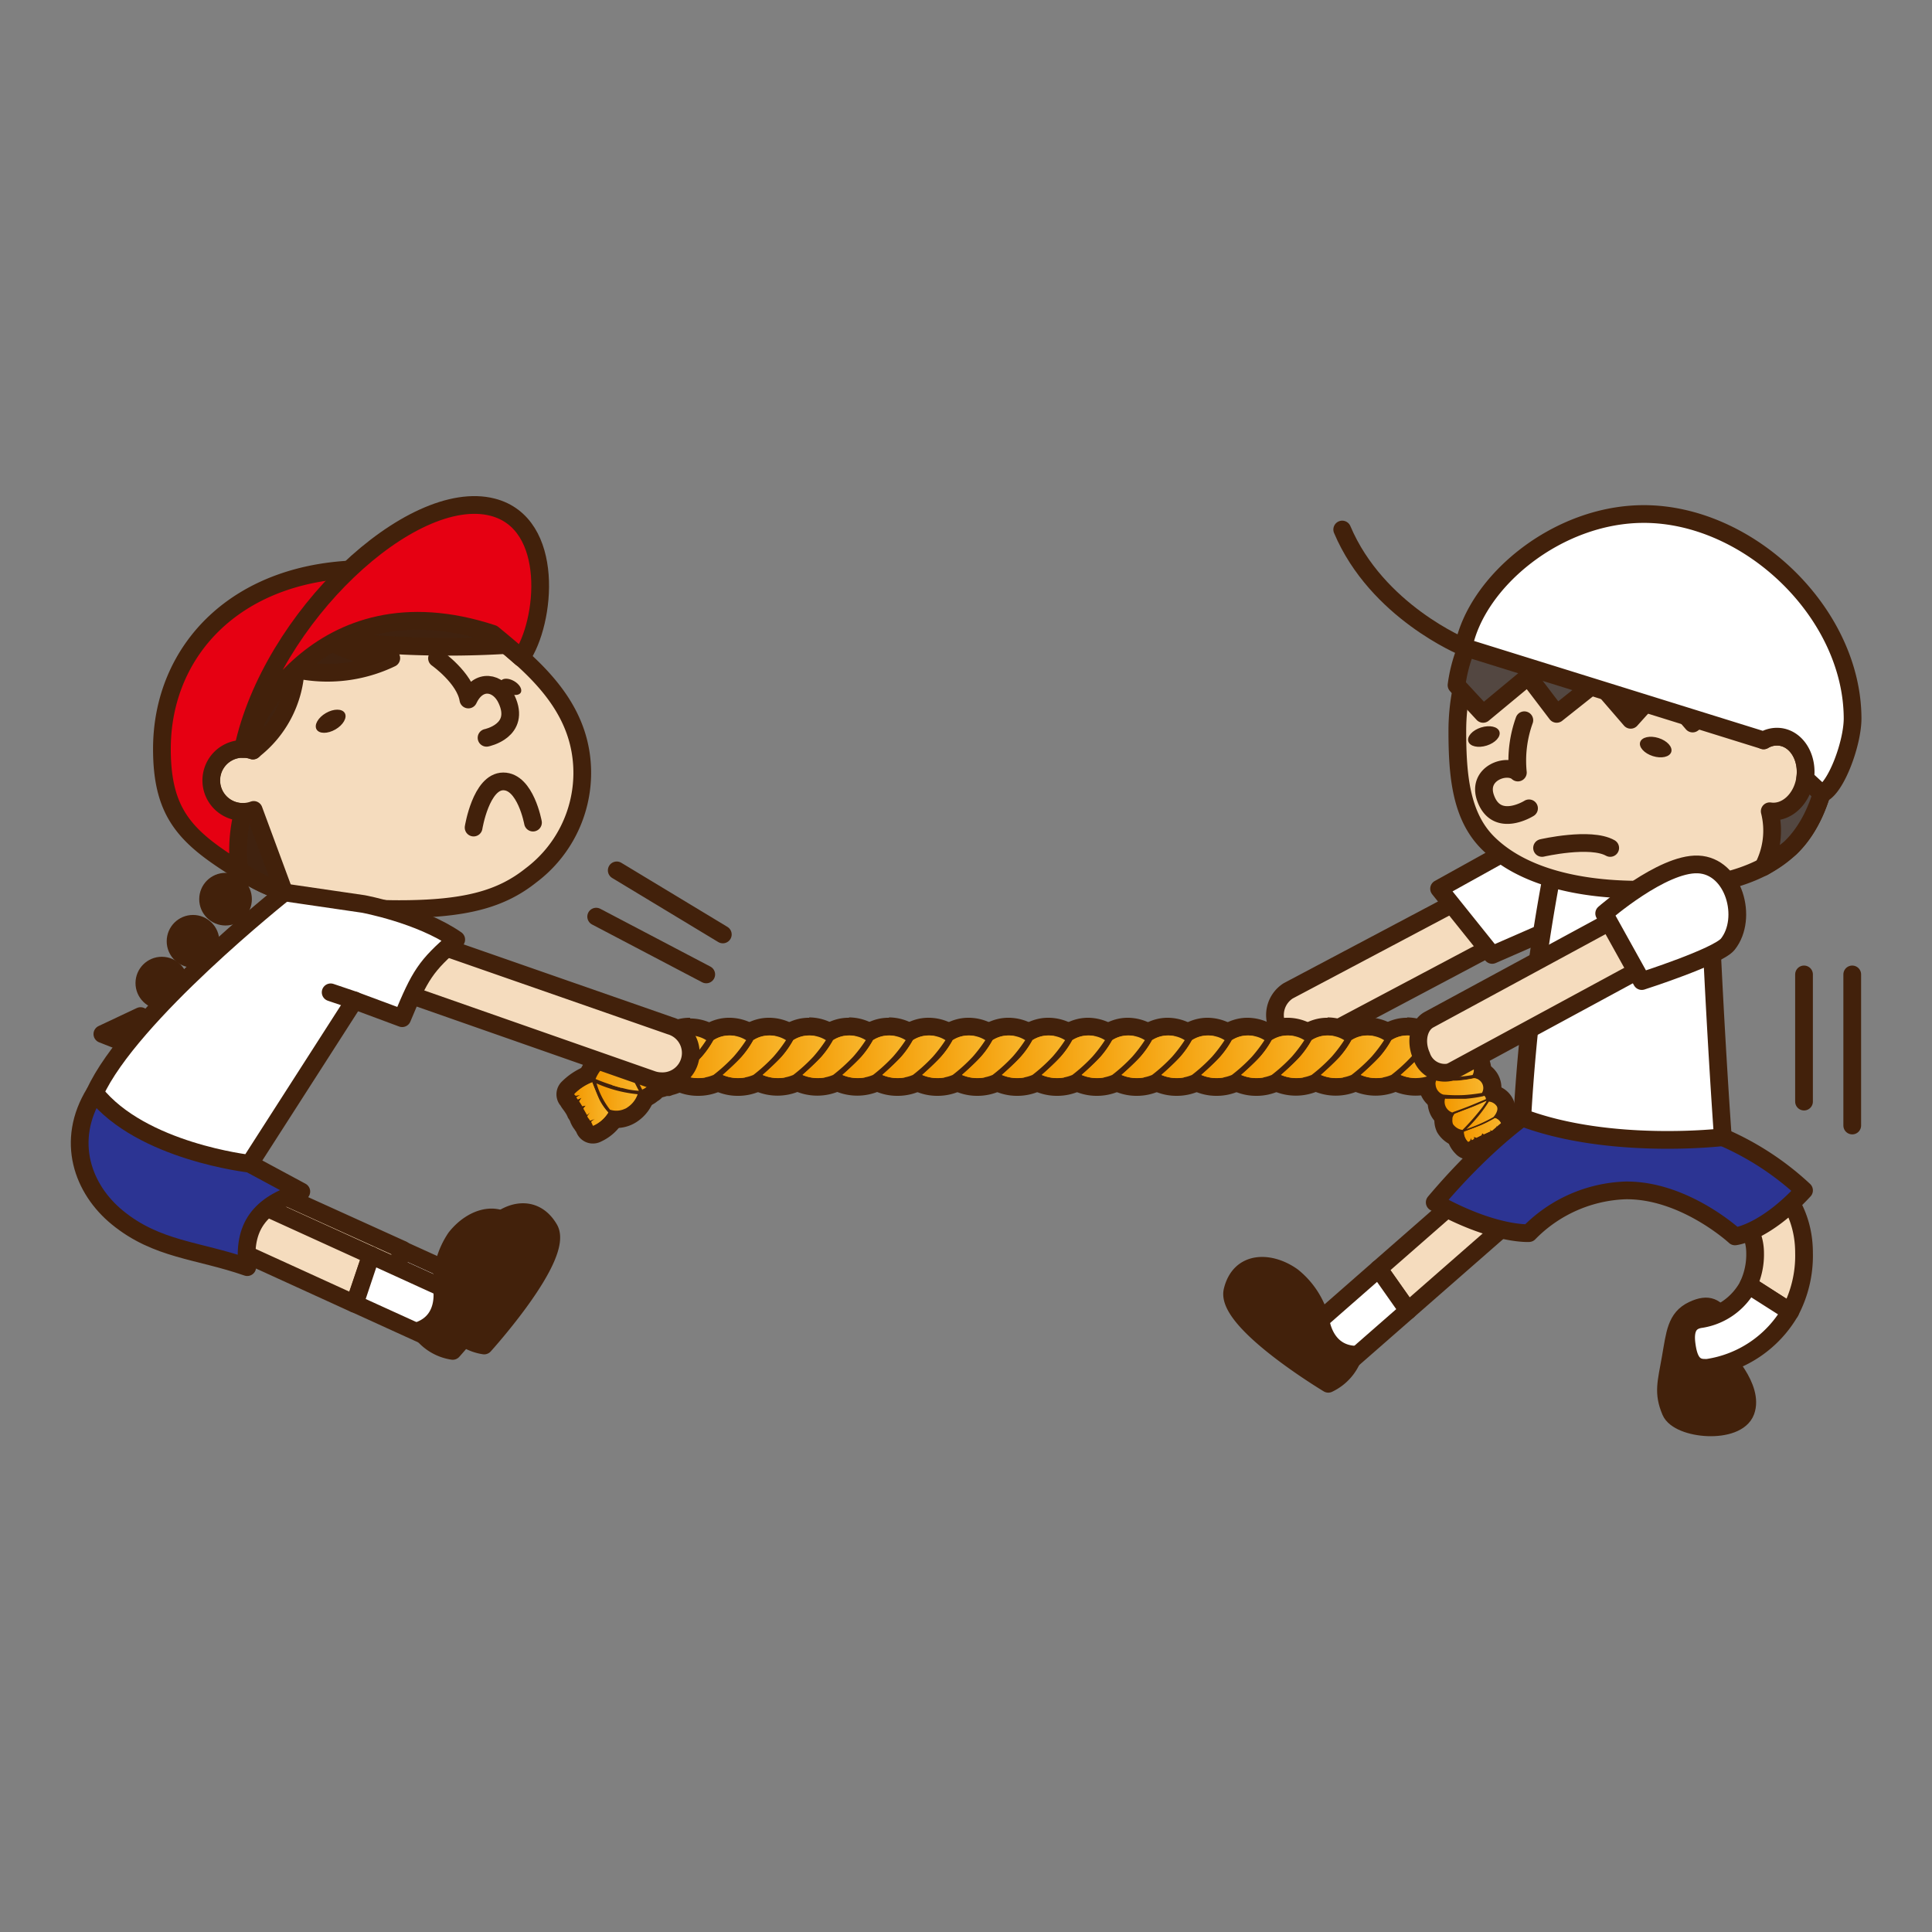 <svg id="レイヤー_1" data-name="レイヤー 1" xmlns="http://www.w3.org/2000/svg" xmlns:xlink="http://www.w3.org/1999/xlink" viewBox="0 0 218 218"><rect x="0" y="0" width="218" height="218" fill="#808080" stroke="none"/><defs><style>.cls-1,.cls-37,.cls-43{fill:none;}.cls-2{fill:#f5dcbe;}.cls-2,.cls-3,.cls-36,.cls-37,.cls-38,.cls-39,.cls-40,.cls-41{stroke:#42210b;stroke-width:2px;}.cls-2,.cls-3,.cls-36,.cls-37,.cls-38,.cls-39,.cls-40,.cls-41,.cls-43{stroke-linecap:round;stroke-linejoin:round;}.cls-3{fill:#fff;}.cls-4{fill:#f39800;}.cls-36,.cls-5{fill:#42210b;}.cls-6{fill:url(#名称未設定グラデーション_9);}.cls-7{fill:url(#名称未設定グラデーション_9-2);}.cls-8{fill:url(#名称未設定グラデーション_9-3);}.cls-9{fill:url(#名称未設定グラデーション_9-4);}.cls-10{fill:url(#名称未設定グラデーション_9-5);}.cls-11{fill:url(#名称未設定グラデーション_9-6);}.cls-12{fill:url(#名称未設定グラデーション_9-7);}.cls-13{fill:url(#名称未設定グラデーション_9-8);}.cls-14{fill:url(#名称未設定グラデーション_9-9);}.cls-15{fill:url(#名称未設定グラデーション_9-10);}.cls-16{fill:url(#名称未設定グラデーション_9-11);}.cls-17{fill:url(#名称未設定グラデーション_9-12);}.cls-18{fill:url(#名称未設定グラデーション_9-13);}.cls-19{fill:url(#名称未設定グラデーション_9-14);}.cls-20{fill:url(#名称未設定グラデーション_9-15);}.cls-21{fill:url(#名称未設定グラデーション_9-16);}.cls-22{fill:url(#名称未設定グラデーション_9-17);}.cls-23{fill:url(#名称未設定グラデーション_9-18);}.cls-24{fill:url(#名称未設定グラデーション_9-19);}.cls-25{fill:url(#名称未設定グラデーション_9-20);}.cls-26{fill:url(#名称未設定グラデーション_9-21);}.cls-27{fill:url(#名称未設定グラデーション_9-22);}.cls-28{fill:url(#名称未設定グラデーション_9-23);}.cls-29{fill:url(#名称未設定グラデーション_9-24);}.cls-30{fill:url(#名称未設定グラデーション_9-25);}.cls-31{fill:url(#名称未設定グラデーション_9-26);}.cls-32{fill:url(#名称未設定グラデーション_9-27);}.cls-33{fill:url(#名称未設定グラデーション_9-28);}.cls-34{fill:url(#名称未設定グラデーション_9-29);}.cls-35{fill:url(#名称未設定グラデーション_9-30);}.cls-38{fill:#40220f;}.cls-39{fill:#e60012;}.cls-40{fill:#2c3493;}.cls-41{fill:#534741;}.cls-42{clip-path:url(#clip-path);}.cls-43{stroke:#40210d;}.cls-44{fill:#ed801b;}</style><linearGradient id="名称未設定グラデーション_9" x1="67.27" y1="123.78" x2="71.91" y2="123.78" gradientUnits="userSpaceOnUse"><stop offset="0" stop-color="#f39800"/><stop offset="1" stop-color="#f8b62d"/></linearGradient><linearGradient id="名称未設定グラデーション_9-2" x1="67.2" y1="121.28" x2="72.09" y2="121.28" xlink:href="#名称未設定グラデーション_9"/><linearGradient id="名称未設定グラデーション_9-3" x1="64.79" y1="124.56" x2="68.61" y2="124.56" xlink:href="#名称未設定グラデーション_9"/><linearGradient id="名称未設定グラデーション_9-4" x1="70.88" y1="119.94" x2="75.19" y2="119.94" xlink:href="#名称未設定グラデーション_9"/><linearGradient id="名称未設定グラデーション_9-5" x1="74.05" y1="119.35" x2="79.69" y2="119.35" xlink:href="#名称未設定グラデーション_9"/><linearGradient id="名称未設定グラデーション_9-6" x1="77.06" y1="119.25" x2="84.19" y2="119.25" xlink:href="#名称未設定グラデーション_9"/><linearGradient id="名称未設定グラデーション_9-7" x1="81.56" y1="119.25" x2="88.69" y2="119.25" xlink:href="#名称未設定グラデーション_9"/><linearGradient id="名称未設定グラデーション_9-8" x1="86.06" y1="119.25" x2="93.19" y2="119.25" xlink:href="#名称未設定グラデーション_9"/><linearGradient id="名称未設定グラデーション_9-9" x1="90.56" y1="119.25" x2="97.69" y2="119.25" xlink:href="#名称未設定グラデーション_9"/><linearGradient id="名称未設定グラデーション_9-10" x1="95.06" y1="119.25" x2="102.19" y2="119.25" xlink:href="#名称未設定グラデーション_9"/><linearGradient id="名称未設定グラデーション_9-11" x1="99.56" y1="119.25" x2="106.68" y2="119.25" xlink:href="#名称未設定グラデーション_9"/><linearGradient id="名称未設定グラデーション_9-12" x1="104.06" y1="119.25" x2="111.18" y2="119.25" xlink:href="#名称未設定グラデーション_9"/><linearGradient id="名称未設定グラデーション_9-13" x1="108.55" y1="119.25" x2="115.68" y2="119.25" xlink:href="#名称未設定グラデーション_9"/><linearGradient id="名称未設定グラデーション_9-14" x1="113.05" y1="119.25" x2="120.18" y2="119.25" xlink:href="#名称未設定グラデーション_9"/><linearGradient id="名称未設定グラデーション_9-15" x1="117.55" y1="119.25" x2="124.68" y2="119.25" xlink:href="#名称未設定グラデーション_9"/><linearGradient id="名称未設定グラデーション_9-16" x1="122.05" y1="119.25" x2="129.18" y2="119.25" xlink:href="#名称未設定グラデーション_9"/><linearGradient id="名称未設定グラデーション_9-17" x1="126.55" y1="119.25" x2="133.68" y2="119.25" xlink:href="#名称未設定グラデーション_9"/><linearGradient id="名称未設定グラデーション_9-18" x1="131.05" y1="119.25" x2="138.18" y2="119.25" xlink:href="#名称未設定グラデーション_9"/><linearGradient id="名称未設定グラデーション_9-19" x1="135.55" y1="119.25" x2="142.68" y2="119.25" xlink:href="#名称未設定グラデーション_9"/><linearGradient id="名称未設定グラデーション_9-20" x1="140.05" y1="119.25" x2="147.18" y2="119.25" xlink:href="#名称未設定グラデーション_9"/><linearGradient id="名称未設定グラデーション_9-21" x1="144.55" y1="119.25" x2="151.68" y2="119.25" xlink:href="#名称未設定グラデーション_9"/><linearGradient id="名称未設定グラデーション_9-22" x1="149.05" y1="119.25" x2="156.18" y2="119.25" xlink:href="#名称未設定グラデーション_9"/><linearGradient id="名称未設定グラデーション_9-23" x1="153.55" y1="119.25" x2="160.68" y2="119.25" xlink:href="#名称未設定グラデーション_9"/><linearGradient id="名称未設定グラデーション_9-24" x1="158.05" y1="119.51" x2="161.5" y2="119.51" xlink:href="#名称未設定グラデーション_9"/><linearGradient id="名称未設定グラデーション_9-25" x1="161.81" y1="120.6" x2="166.28" y2="120.6" xlink:href="#名称未設定グラデーション_9"/><linearGradient id="名称未設定グラデーション_9-26" x1="162.02" y1="122.62" x2="167.34" y2="122.62" xlink:href="#名称未設定グラデーション_9"/><linearGradient id="名称未設定グラデーション_9-27" x1="163.08" y1="124.58" x2="167.71" y2="124.58" xlink:href="#名称未設定グラデーション_9"/><linearGradient id="名称未設定グラデーション_9-28" x1="165.47" y1="125.85" x2="168.96" y2="125.85" xlink:href="#名称未設定グラデーション_9"/><linearGradient id="名称未設定グラデーション_9-29" x1="163.86" y1="125.87" x2="167.73" y2="125.87" xlink:href="#名称未設定グラデーション_9"/><linearGradient id="名称未設定グラデーション_9-30" x1="165.22" y1="127.5" x2="169.43" y2="127.5" xlink:href="#名称未設定グラデーション_9"/><clipPath id="clip-path"><rect id="SVGID" class="cls-1" x="247" y="9" width="200" height="200" rx="10"/></clipPath></defs><title>25-4-2 ロープ引き</title><path class="cls-2" d="M147.39,117.81a2.89,2.89,0,0,1-3.18-1.82,3.24,3.24,0,0,1,1.15-4.19L180.3,93.3a2.77,2.77,0,0,1,3.75,1.6,3.24,3.24,0,0,1-1.15,4.19L148,117.59A2.49,2.49,0,0,1,147.39,117.81Z"/><polygon class="cls-3" points="162.38 100.28 168.37 107.75 181.02 102.22 174.7 93.44 162.38 100.28"/><path class="cls-4" d="M69.55,126.32a3.52,3.52,0,0,1-1.06-.17,1,1,0,0,1-.43-.31,9.9,9.9,0,0,1-1.73-3.26,1,1,0,0,1,.28-1.08,1,1,0,0,1,.66-.25,1,1,0,0,1,.44.1A13.67,13.67,0,0,0,72,122.47a1,1,0,0,1,.88,1.24,3.89,3.89,0,0,1-1.51,2,3.14,3.14,0,0,1-1.82.57Z"/><path class="cls-5" d="M67.27,122.25a15.08,15.08,0,0,0,4.64,1.22,2.89,2.89,0,0,1-1.12,1.46,2.09,2.09,0,0,1-1.24.39,2.3,2.3,0,0,1-.72-.11,8.88,8.88,0,0,1-1.56-3m0-2a2,2,0,0,0-1.89,2.65,10.78,10.78,0,0,0,1.9,3.57,2,2,0,0,0,.86.61,4.2,4.2,0,0,0,3.81-.52,4.9,4.9,0,0,0,1.9-2.6,2,2,0,0,0-1.77-2.48,13.25,13.25,0,0,1-3.94-1,1.91,1.91,0,0,0-.87-.2Z"/><path class="cls-4" d="M72,124.08a11.36,11.36,0,0,1-1.31-.16,22.77,22.77,0,0,1-3.91-1.24,1,1,0,0,1-.55-1.26A5.11,5.11,0,0,1,68,119.18a3.64,3.64,0,0,1,2.13-.7,2.39,2.39,0,0,1,.6.06,1,1,0,0,1,.7.61s.44,1.14.78,1.91.69,1.4.77,1.54a1,1,0,0,1,0,1,1,1,0,0,1-.84.46Z"/><path class="cls-5" d="M70.12,119.48a2,2,0,0,1,.37,0s.45,1.16.79,2,.68,1.38.81,1.61a9.29,9.29,0,0,1-1.2-.15,21.87,21.87,0,0,1-3.69-1.18A4.15,4.15,0,0,1,68.57,120a2.67,2.67,0,0,1,1.55-.51m0-2a4.6,4.6,0,0,0-2.71.89,6,6,0,0,0-2.09,2.71,2,2,0,0,0,1.1,2.52,23.39,23.39,0,0,0,4.13,1.3,13.28,13.28,0,0,0,1.41.18h.13a2,2,0,0,0,1.75-3c-.1-.19-.47-.87-.72-1.46s-.76-1.86-.77-1.87A2,2,0,0,0,71,117.57a3.29,3.29,0,0,0-.84-.09Z"/><path class="cls-4" d="M66.91,128a1.25,1.25,0,0,1-.32,0,1,1,0,0,1-.58-.53l-.15-.31a.92.92,0,0,1-.19-.28,2.35,2.35,0,0,1-.32-.48,1.09,1.09,0,0,1-.07-.24c0-.08-.3-.51-.34-.6a1.11,1.11,0,0,1-.07-.16l0-.06c-.08-.15-.23-.38-.31-.5l0-.06,0,0a1.37,1.37,0,0,1-.15-.21.89.89,0,0,1-.19-.31h0a1,1,0,0,1-.29-.73,1,1,0,0,1,.32-.72,6.67,6.67,0,0,1,2.36-1.51.91.91,0,0,1,.35-.07,1,1,0,0,1,.94.65s.44,1.14.77,1.92a5.59,5.59,0,0,0,.82,1.16A1,1,0,0,1,69.5,126a4.63,4.63,0,0,1-2.12,1.91A1,1,0,0,1,66.91,128Z"/><path class="cls-5" d="M66.82,122.12s.45,1.17.79,2a6.56,6.56,0,0,0,1,1.45,3.82,3.82,0,0,1-1.7,1.47l-.21-.45.41-.32-.53.19c-.07-.15-.23-.3-.32-.49l.32-.44-.35.29c-.09-.18-.31-.55-.41-.73l.28-.33-.4.07c-.09-.16-.25-.41-.35-.55l.27-.41-.42.2c-.06-.07-.11-.17-.17-.23l.44-.27-.52.07-.16-.16a5.69,5.69,0,0,1,2-1.32m0-2a1.93,1.93,0,0,0-.7.13A7.77,7.77,0,0,0,63.44,122a2,2,0,0,0-.65,1.43,2,2,0,0,0,.47,1.34,2.46,2.46,0,0,0,.22.34l.19.26h0a4.73,4.73,0,0,1,.28.44,1.86,1.86,0,0,0,.1.2c0,.09.12.22.2.36a1,1,0,0,0,.08.14,1.45,1.45,0,0,0,.11.29,3.18,3.18,0,0,0,.39.64,2.2,2.2,0,0,0,.17.25l.09.19a2,2,0,0,0,1.18,1.05,1.93,1.93,0,0,0,.63.1,2,2,0,0,0,.94-.23,5.63,5.63,0,0,0,2.55-2.36,2,2,0,0,0-.31-2.22,5.1,5.1,0,0,1-.64-.9c-.32-.75-.75-1.87-.76-1.88a2,2,0,0,0-1.87-1.29Z"/><path class="cls-4" d="M72.45,123.92a1,1,0,0,1-.89-.55s-.42-.83-.84-1.77-.77-2-.79-2.06a1,1,0,0,1,.23-1,4.24,4.24,0,0,1,.36-.58A6.56,6.56,0,0,1,73,116.08a1,1,0,0,1,.49-.12h.13c.34,0,.7.1,1,.17l.5.12a2.14,2.14,0,0,1,.47.2,1.05,1.05,0,0,1,.5,1.15,1,1,0,0,1-.11.28l0,0a3.46,3.46,0,0,1-.38.52l-.08.08a5.34,5.34,0,0,0-.63.65c0,.17-.08.34-.11.51a19.51,19.51,0,0,1-.68,3.09.94.94,0,0,1-.54.61,2.23,2.23,0,0,1-.91.52Z"/><path class="cls-5" d="M73.46,117c.32,0,.65.09,1,.16l.48.11a2.43,2.43,0,0,1,.28.14,2.65,2.65,0,0,1-.29.4,5.4,5.4,0,0,0-.87,1,7.74,7.74,0,0,0-.18.77,20.22,20.22,0,0,1-.65,3l0-.06a1.59,1.59,0,0,1-.71.51s-.41-.81-.81-1.72-.76-2-.76-2l0,.06a3,3,0,0,1,.4-.73A5.46,5.46,0,0,1,73.46,117m0-2a2,2,0,0,0-1,.25,7.34,7.34,0,0,0-2.72,2.08l0,.07a5,5,0,0,0-.39.6,2,2,0,0,0-.35,1.89c0,.05.39,1.17.83,2.16s.84,1.78.86,1.81a2,2,0,0,0,1.78,1.1,1.77,1.77,0,0,0,.5-.07,3.14,3.14,0,0,0,1.22-.64,2,2,0,0,0,.94-1.16,21.4,21.4,0,0,0,.72-3.27l0-.16a4.36,4.36,0,0,1,.37-.36l.17-.17a4.16,4.16,0,0,0,.45-.6,1.89,1.89,0,0,0,.28-.65,2,2,0,0,0-1-2.25,2.44,2.44,0,0,0-.6-.26l-.13,0-.21-.05-.27-.06,0,0c-.36-.07-.74-.14-1.12-.19Z"/><path class="cls-4" d="M74.06,122.85a1,1,0,0,1-.73-.31,1,1,0,0,1-.25-.9l.15-.71,0-.1a.76.76,0,0,0,0-.33,3.67,3.67,0,0,1,.11-1,1.08,1.08,0,0,1,.08-.19,3.38,3.38,0,0,1,.45-.69,10.55,10.55,0,0,0,1.21-1.72,1,1,0,0,1,.29-.33,4.12,4.12,0,0,1,2.39-.72,4.85,4.85,0,0,1,2.38.65,1.07,1.07,0,0,1,.47.63,1,1,0,0,1-.12.78,20.9,20.9,0,0,1-1.52,2,19.69,19.69,0,0,1-2.4,2.18l-.21.13a5.48,5.48,0,0,1-1,.31,1.07,1.07,0,0,1-.48.12h0l-.06,0a3.61,3.61,0,0,1-.66.17Z"/><path class="cls-5" d="M77.81,116.84a3.8,3.8,0,0,1,1.88.53,16.51,16.51,0,0,1-1.42,1.87A18.87,18.87,0,0,1,76,121.29a4.26,4.26,0,0,1-1,.29c-.11,0-.11,0-.1,0v0h0a.11.11,0,0,0,0,0s0,0,0,0a1.2,1.2,0,0,0-.17.06l-.23.09a3.24,3.24,0,0,1-.47.13s.06-.29.16-.71,0-.82.15-1.39a3.31,3.31,0,0,1,.34-.52A10.72,10.72,0,0,0,76,117.37a3.23,3.23,0,0,1,1.8-.53M75,121.64h0m2.85-6.8a5.26,5.26,0,0,0-3,.92,2,2,0,0,0-.57.67,9.45,9.45,0,0,1-1,1.47l-.09.1a5.09,5.09,0,0,0-.55.85,1.32,1.32,0,0,0-.15.39,4.5,4.5,0,0,0-.15,1.27v.09s0,.08,0,.11l-.16.71a2,2,0,0,0,2,2.44,1.73,1.73,0,0,0,.32,0,4.47,4.47,0,0,0,.75-.19l.31,0a2,2,0,0,0,.34-.12,5.63,5.63,0,0,0,1-.35,2,2,0,0,0,.4-.24,19.71,19.71,0,0,0,2.55-2.32,16.72,16.72,0,0,0,1.61-2.12,2,2,0,0,0,.25-1.55,2,2,0,0,0-.95-1.25,5.69,5.69,0,0,0-2.87-.8Z"/><path class="cls-4" d="M78.8,122.65a5.31,5.31,0,0,1-2.18-.46,1,1,0,0,1-.55-.77,1,1,0,0,1,.33-.88s1.34-1.18,2.06-2a10.68,10.68,0,0,0,1.17-1.67,1,1,0,0,1,.28-.33,4.21,4.21,0,0,1,2.4-.72,4.85,4.85,0,0,1,2.38.65,1.07,1.07,0,0,1,.47.63,1,1,0,0,1-.13.78,18.14,18.14,0,0,1-1.51,2,19.69,19.69,0,0,1-2.4,2.18,1.13,1.13,0,0,1-.21.12,5.06,5.06,0,0,1-2.11.45Z"/><path class="cls-5" d="M82.31,116.84a3.8,3.8,0,0,1,1.88.53,16.51,16.51,0,0,1-1.42,1.87,18.87,18.87,0,0,1-2.26,2.05,4.17,4.17,0,0,1-1.71.36,4.24,4.24,0,0,1-1.74-.36s1.38-1.2,2.14-2.05a10.72,10.72,0,0,0,1.31-1.87,3.23,3.23,0,0,1,1.8-.53m0-2a5.26,5.26,0,0,0-3,.92,2.07,2.07,0,0,0-.58.67,8.09,8.09,0,0,1-1,1.47c-.56.62-1.61,1.57-2,1.88a2,2,0,0,0-.66,1.77,2,2,0,0,0,1.1,1.53,6.07,6.07,0,0,0,2.62.57,6.14,6.14,0,0,0,2.51-.53,1.84,1.84,0,0,0,.41-.24,19.71,19.71,0,0,0,2.55-2.32,19.34,19.34,0,0,0,1.61-2.12,2,2,0,0,0-.7-2.8,5.69,5.69,0,0,0-2.87-.8Z"/><path class="cls-4" d="M83.3,122.65a5.31,5.31,0,0,1-2.18-.46,1,1,0,0,1-.55-.77,1,1,0,0,1,.33-.88s1.34-1.18,2.06-2a10.68,10.68,0,0,0,1.17-1.67,1,1,0,0,1,.28-.33,4.21,4.21,0,0,1,2.4-.72,4.78,4.78,0,0,1,2.37.65,1,1,0,0,1,.48.63,1,1,0,0,1-.13.78,18.14,18.14,0,0,1-1.51,2,20.51,20.51,0,0,1-2.4,2.18,1.13,1.13,0,0,1-.21.12,5.06,5.06,0,0,1-2.11.45Z"/><path class="cls-5" d="M86.81,116.84a3.8,3.8,0,0,1,1.88.53,16.51,16.51,0,0,1-1.42,1.87A18.87,18.87,0,0,1,85,121.29a4.31,4.31,0,0,1-3.45,0s1.38-1.2,2.14-2.05A10.72,10.72,0,0,0,85,117.37a3.23,3.23,0,0,1,1.8-.53m0-2a5.26,5.26,0,0,0-3,.92,2.07,2.07,0,0,0-.58.67,8.72,8.72,0,0,1-1,1.47c-.56.62-1.61,1.57-2,1.88a2,2,0,0,0-.66,1.77,2,2,0,0,0,1.1,1.53,6.07,6.07,0,0,0,2.62.57,6.14,6.14,0,0,0,2.51-.53,1.84,1.84,0,0,0,.41-.24,19.71,19.71,0,0,0,2.55-2.32,19.34,19.34,0,0,0,1.61-2.12,2,2,0,0,0-.7-2.8,5.69,5.69,0,0,0-2.87-.8Z"/><path class="cls-4" d="M87.8,122.65a5.31,5.31,0,0,1-2.18-.46,1,1,0,0,1-.55-.77,1,1,0,0,1,.33-.88s1.34-1.18,2.06-2a10.68,10.68,0,0,0,1.17-1.67,1,1,0,0,1,.28-.33,4.21,4.21,0,0,1,2.4-.72,4.78,4.78,0,0,1,2.37.65,1,1,0,0,1,.48.63,1,1,0,0,1-.13.78,17.11,17.11,0,0,1-1.51,2,19.69,19.69,0,0,1-2.4,2.18,1.13,1.13,0,0,1-.21.12,5.06,5.06,0,0,1-2.11.45Z"/><path class="cls-5" d="M91.31,116.84a3.8,3.8,0,0,1,1.88.53,16.51,16.51,0,0,1-1.42,1.87,18.87,18.87,0,0,1-2.26,2.05,4.31,4.31,0,0,1-3.45,0s1.37-1.2,2.14-2.05a10.72,10.72,0,0,0,1.31-1.87,3.23,3.23,0,0,1,1.8-.53m0-2a5.26,5.26,0,0,0-3,.92,2.07,2.07,0,0,0-.58.67,8.72,8.72,0,0,1-1,1.47c-.56.62-1.61,1.57-2,1.88a2,2,0,0,0-.66,1.77,2,2,0,0,0,1.09,1.53,6.28,6.28,0,0,0,5.14,0,1.84,1.84,0,0,0,.41-.24,19.71,19.71,0,0,0,2.55-2.32,19.34,19.34,0,0,0,1.61-2.12,2,2,0,0,0-.7-2.8,5.69,5.69,0,0,0-2.87-.8Z"/><path class="cls-4" d="M92.3,122.65a5.31,5.31,0,0,1-2.18-.46,1,1,0,0,1-.55-.77,1,1,0,0,1,.33-.88s1.34-1.18,2.06-2a9.58,9.58,0,0,0,1.16-1.67,1.15,1.15,0,0,1,.29-.33,4.21,4.21,0,0,1,2.4-.72,4.78,4.78,0,0,1,2.37.65,1,1,0,0,1,.48.63,1,1,0,0,1-.13.78,17.11,17.11,0,0,1-1.51,2,19.46,19.46,0,0,1-2.41,2.18.82.82,0,0,1-.2.12,5.1,5.1,0,0,1-2.11.45Z"/><path class="cls-5" d="M95.81,116.84a3.83,3.83,0,0,1,1.88.53,16.51,16.51,0,0,1-1.42,1.87A19.74,19.74,0,0,1,94,121.29a4.31,4.31,0,0,1-3.45,0s1.37-1.2,2.14-2.05A10.72,10.72,0,0,0,94,117.37a3.23,3.23,0,0,1,1.8-.53m0-2a5.2,5.2,0,0,0-3,.92,2.07,2.07,0,0,0-.58.67,8.72,8.72,0,0,1-1,1.47c-.56.62-1.61,1.57-2,1.88a2,2,0,0,0-.67,1.77,2,2,0,0,0,1.1,1.53,6.28,6.28,0,0,0,5.14,0,2.1,2.1,0,0,0,.41-.24,20.42,20.42,0,0,0,2.55-2.32,19.34,19.34,0,0,0,1.61-2.12,2,2,0,0,0,.25-1.55,2,2,0,0,0-.95-1.25,5.69,5.69,0,0,0-2.87-.8Z"/><path class="cls-4" d="M96.8,122.65a5.44,5.44,0,0,1-2.19-.46,1,1,0,0,1-.54-.77,1,1,0,0,1,.33-.88s1.34-1.18,2-2a9.31,9.31,0,0,0,1.17-1.67,1,1,0,0,1,.29-.33,4.21,4.21,0,0,1,2.4-.72,4.78,4.78,0,0,1,2.37.65,1,1,0,0,1,.48.63,1,1,0,0,1-.13.78,18.14,18.14,0,0,1-1.51,2,19.46,19.46,0,0,1-2.41,2.18.82.82,0,0,1-.2.12,5.13,5.13,0,0,1-2.11.45Z"/><path class="cls-5" d="M100.31,116.84a3.86,3.86,0,0,1,1.88.53,17.44,17.44,0,0,1-1.43,1.87,19.13,19.13,0,0,1-2.25,2.05,4.31,4.31,0,0,1-3.45,0s1.37-1.2,2.14-2.05a10.72,10.72,0,0,0,1.31-1.87,3.23,3.23,0,0,1,1.8-.53m0-2a5.2,5.2,0,0,0-3,.92,2.07,2.07,0,0,0-.58.67,8.72,8.72,0,0,1-1,1.47c-.56.62-1.61,1.57-2,1.88a2,2,0,0,0-.67,1.77,2,2,0,0,0,1.1,1.53,6.28,6.28,0,0,0,5.14,0,2.1,2.1,0,0,0,.41-.24,20.42,20.42,0,0,0,2.55-2.32,19.34,19.34,0,0,0,1.61-2.12,2,2,0,0,0,.25-1.55,2,2,0,0,0-.95-1.25,5.69,5.69,0,0,0-2.87-.8Z"/><path class="cls-4" d="M101.3,122.65a5.44,5.44,0,0,1-2.19-.46,1,1,0,0,1-.54-.77,1,1,0,0,1,.33-.88s1.34-1.18,2-2a9.31,9.31,0,0,0,1.17-1.67,1,1,0,0,1,.29-.33,4.21,4.21,0,0,1,2.4-.72,4.78,4.78,0,0,1,2.37.65,1,1,0,0,1,.48.63,1,1,0,0,1-.13.78,17.54,17.54,0,0,1-1.52,2,18.93,18.93,0,0,1-2.4,2.18.82.82,0,0,1-.2.12,5.13,5.13,0,0,1-2.11.45Z"/><path class="cls-5" d="M104.81,116.84a3.8,3.8,0,0,1,1.87.53,16.51,16.51,0,0,1-1.42,1.87,19.13,19.13,0,0,1-2.25,2.05,4.31,4.31,0,0,1-3.45,0s1.37-1.2,2.14-2.05a10.72,10.72,0,0,0,1.31-1.87,3.23,3.23,0,0,1,1.8-.53m0-2a5.2,5.2,0,0,0-3,.92,2.07,2.07,0,0,0-.58.67,8.72,8.72,0,0,1-1,1.47c-.56.62-1.61,1.57-2,1.88a2,2,0,0,0-.67,1.77,2,2,0,0,0,1.1,1.53,6.09,6.09,0,0,0,2.63.57,6.18,6.18,0,0,0,2.51-.53,2.1,2.1,0,0,0,.41-.24,20.42,20.42,0,0,0,2.55-2.32,19.34,19.34,0,0,0,1.61-2.12,2,2,0,0,0,.25-1.55,2,2,0,0,0-.95-1.25,5.71,5.71,0,0,0-2.87-.8Z"/><path class="cls-4" d="M105.8,122.65a5.44,5.44,0,0,1-2.19-.46,1,1,0,0,1-.55-.77,1,1,0,0,1,.34-.88s1.34-1.18,2-2a9.31,9.31,0,0,0,1.17-1.67,1,1,0,0,1,.29-.33,4.21,4.21,0,0,1,2.4-.72,4.78,4.78,0,0,1,2.37.65,1,1,0,0,1,.48.63,1,1,0,0,1-.13.78,16.58,16.58,0,0,1-1.52,2,18.93,18.93,0,0,1-2.4,2.18.82.82,0,0,1-.2.12,5.13,5.13,0,0,1-2.11.45Z"/><path class="cls-5" d="M109.31,116.84a3.8,3.8,0,0,1,1.87.53,16.51,16.51,0,0,1-1.42,1.87,18.87,18.87,0,0,1-2.26,2.05,4.13,4.13,0,0,1-1.7.36,4.24,4.24,0,0,1-1.74-.36s1.37-1.2,2.13-2.05a10.11,10.11,0,0,0,1.31-1.87,3.28,3.28,0,0,1,1.81-.53m0-2a5.28,5.28,0,0,0-3,.92,2.17,2.17,0,0,0-.57.67,8.72,8.72,0,0,1-1,1.47c-.56.62-1.61,1.57-2,1.88a2,2,0,0,0-.67,1.77,2,2,0,0,0,1.1,1.53,6.09,6.09,0,0,0,2.63.57,6.18,6.18,0,0,0,2.51-.53,2.1,2.1,0,0,0,.41-.24,20.42,20.42,0,0,0,2.55-2.32,19.34,19.34,0,0,0,1.61-2.12,2,2,0,0,0,.24-1.55,2,2,0,0,0-.94-1.25,5.71,5.71,0,0,0-2.87-.8Z"/><path class="cls-4" d="M110.3,122.65a5.44,5.44,0,0,1-2.19-.46,1,1,0,0,1-.55-.77,1,1,0,0,1,.34-.88s1.34-1.18,2-2a9.31,9.31,0,0,0,1.17-1.67,1,1,0,0,1,.29-.33,4.21,4.21,0,0,1,2.4-.72,4.78,4.78,0,0,1,2.37.65,1,1,0,0,1,.47.63,1,1,0,0,1-.12.78,17.94,17.94,0,0,1-1.52,2,18.93,18.93,0,0,1-2.4,2.18.82.82,0,0,1-.2.12,5.13,5.13,0,0,1-2.11.45Z"/><path class="cls-5" d="M113.81,116.84a3.8,3.8,0,0,1,1.87.53,16.51,16.51,0,0,1-1.42,1.87,18.87,18.87,0,0,1-2.26,2.05,4.13,4.13,0,0,1-1.7.36,4.32,4.32,0,0,1-1.75-.36s1.38-1.2,2.14-2.05a10.11,10.11,0,0,0,1.31-1.87,3.28,3.28,0,0,1,1.81-.53m0-2a5.28,5.28,0,0,0-3,.92,2.17,2.17,0,0,0-.57.67,8.72,8.72,0,0,1-1,1.47c-.56.62-1.61,1.57-2,1.88a2,2,0,0,0,.43,3.3,6.09,6.09,0,0,0,2.63.57,6.18,6.18,0,0,0,2.51-.53,2.44,2.44,0,0,0,.41-.24,19.87,19.87,0,0,0,2.54-2.32,18.73,18.73,0,0,0,1.62-2.12,2,2,0,0,0,.24-1.55,2,2,0,0,0-.94-1.25,5.71,5.71,0,0,0-2.87-.8Z"/><path class="cls-4" d="M114.8,122.65a5.44,5.44,0,0,1-2.19-.46,1,1,0,0,1-.55-.77,1,1,0,0,1,.34-.88s1.34-1.18,2-2a9.31,9.31,0,0,0,1.17-1.67,1,1,0,0,1,.29-.33,4.21,4.21,0,0,1,2.4-.72,4.81,4.81,0,0,1,2.37.65,1,1,0,0,1,.47.63,1,1,0,0,1-.12.78,15.89,15.89,0,0,1-3.92,4.17.82.82,0,0,1-.2.12,5.13,5.13,0,0,1-2.11.45Z"/><path class="cls-5" d="M118.31,116.84a3.8,3.8,0,0,1,1.87.53,16.51,16.51,0,0,1-1.42,1.87,18.87,18.87,0,0,1-2.26,2.05,4.13,4.13,0,0,1-1.7.36,4.32,4.32,0,0,1-1.75-.36s1.38-1.2,2.14-2.05a10.11,10.11,0,0,0,1.31-1.87,3.28,3.28,0,0,1,1.81-.53m0-2a5.28,5.28,0,0,0-3,.92,2,2,0,0,0-.57.67,8.72,8.72,0,0,1-1,1.47c-.56.62-1.61,1.57-2,1.88a2,2,0,0,0,.43,3.3,6.09,6.09,0,0,0,2.63.57,6.18,6.18,0,0,0,2.51-.53,2.44,2.44,0,0,0,.41-.24,19.87,19.87,0,0,0,2.54-2.32,16.72,16.72,0,0,0,1.61-2.12,1.93,1.93,0,0,0,.25-1.55,2,2,0,0,0-.94-1.25,5.71,5.71,0,0,0-2.87-.8Z"/><path class="cls-4" d="M119.3,122.65a5.44,5.44,0,0,1-2.19-.46,1,1,0,0,1-.55-.77,1,1,0,0,1,.34-.88s1.34-1.18,2-2a9.31,9.31,0,0,0,1.17-1.67,1,1,0,0,1,.29-.33,4.17,4.17,0,0,1,2.4-.72,4.81,4.81,0,0,1,2.37.65,1,1,0,0,1,.47.63,1,1,0,0,1-.12.78,20.9,20.9,0,0,1-1.52,2,18.93,18.93,0,0,1-2.4,2.18.72.72,0,0,1-.21.12,5,5,0,0,1-2.1.45Z"/><path class="cls-5" d="M122.81,116.84a3.8,3.8,0,0,1,1.87.53,16.51,16.51,0,0,1-1.42,1.87,18.87,18.87,0,0,1-2.26,2.05,4.16,4.16,0,0,1-1.7.36,4.32,4.32,0,0,1-1.75-.36s1.38-1.2,2.14-2.05a10.11,10.11,0,0,0,1.31-1.87,3.28,3.28,0,0,1,1.81-.53m0-2a5.28,5.28,0,0,0-3,.92,2,2,0,0,0-.57.67,8.72,8.72,0,0,1-1,1.47c-.56.62-1.61,1.57-2,1.88a2,2,0,0,0,.43,3.3,6.09,6.09,0,0,0,2.63.57,6.21,6.21,0,0,0,2.51-.53,2.44,2.44,0,0,0,.41-.24,19.87,19.87,0,0,0,2.54-2.32,16.72,16.72,0,0,0,1.61-2.12,2,2,0,0,0,.25-1.55,2,2,0,0,0-1-1.25,5.65,5.65,0,0,0-2.86-.8Z"/><path class="cls-4" d="M123.8,122.65a5.44,5.44,0,0,1-2.19-.46,1,1,0,0,1-.22-1.65s1.35-1.18,2.06-2a10,10,0,0,0,1.17-1.67,1,1,0,0,1,.29-.33,4.16,4.16,0,0,1,2.39-.72,4.85,4.85,0,0,1,2.38.65,1.07,1.07,0,0,1,.47.63,1,1,0,0,1-.12.78,20.9,20.9,0,0,1-1.52,2,18.93,18.93,0,0,1-2.4,2.18.88.88,0,0,1-.21.12,5,5,0,0,1-2.1.45Z"/><path class="cls-5" d="M127.3,116.84a3.8,3.8,0,0,1,1.88.53,16.51,16.51,0,0,1-1.42,1.87,18.87,18.87,0,0,1-2.26,2.05,4.16,4.16,0,0,1-1.7.36,4.32,4.32,0,0,1-1.75-.36s1.38-1.2,2.14-2.05a10.72,10.72,0,0,0,1.31-1.87,3.23,3.23,0,0,1,1.8-.53m0-2a5.26,5.26,0,0,0-3,.92,2,2,0,0,0-.57.67,9.45,9.45,0,0,1-1,1.47c-.56.62-1.62,1.57-2,1.88a2,2,0,0,0,.43,3.3,6.09,6.09,0,0,0,2.63.57,6.21,6.21,0,0,0,2.51-.53,2.44,2.44,0,0,0,.41-.24,20.61,20.61,0,0,0,2.54-2.32,16.72,16.72,0,0,0,1.61-2.12,2,2,0,0,0,.25-1.55,2,2,0,0,0-1-1.25,5.66,5.66,0,0,0-2.87-.8Z"/><path class="cls-4" d="M128.3,122.65a5.44,5.44,0,0,1-2.19-.46,1,1,0,0,1-.22-1.65s1.34-1.18,2.06-2a10,10,0,0,0,1.17-1.67,1,1,0,0,1,.29-.33,4.16,4.16,0,0,1,2.39-.72,4.85,4.85,0,0,1,2.38.65,1.07,1.07,0,0,1,.47.63,1,1,0,0,1-.12.78,15.89,15.89,0,0,1-3.92,4.17.88.88,0,0,1-.21.12,5,5,0,0,1-2.1.45Z"/><path class="cls-5" d="M131.8,116.84a3.8,3.8,0,0,1,1.88.53,16.51,16.51,0,0,1-1.42,1.87,18.87,18.87,0,0,1-2.26,2.05,4.16,4.16,0,0,1-1.7.36,4.26,4.26,0,0,1-1.75-.36s1.38-1.2,2.14-2.05a10.72,10.72,0,0,0,1.31-1.87,3.23,3.23,0,0,1,1.8-.53m0-2a5.26,5.26,0,0,0-3,.92,2,2,0,0,0-.57.67,9.45,9.45,0,0,1-1,1.47c-.56.62-1.62,1.57-2,1.88a2,2,0,0,0,.43,3.3,6.09,6.09,0,0,0,2.63.57,6.21,6.21,0,0,0,2.51-.53,2.44,2.44,0,0,0,.41-.24,20.61,20.61,0,0,0,2.54-2.32,16.72,16.72,0,0,0,1.61-2.12,2,2,0,0,0,.25-1.55,2,2,0,0,0-1-1.25,5.66,5.66,0,0,0-2.87-.8Z"/><path class="cls-4" d="M132.8,122.65a5.38,5.38,0,0,1-2.19-.46,1,1,0,0,1-.22-1.65s1.34-1.18,2.06-2a10,10,0,0,0,1.17-1.67,1,1,0,0,1,.29-.33,4.12,4.12,0,0,1,2.39-.72,4.85,4.85,0,0,1,2.38.65,1.07,1.07,0,0,1,.47.63,1,1,0,0,1-.12.78,20.9,20.9,0,0,1-1.52,2,19.69,19.69,0,0,1-2.4,2.18.88.88,0,0,1-.21.12,5,5,0,0,1-2.1.45Z"/><path class="cls-5" d="M136.3,116.84a3.8,3.8,0,0,1,1.88.53,16.51,16.51,0,0,1-1.42,1.87,18.87,18.87,0,0,1-2.26,2.05,4.16,4.16,0,0,1-1.7.36,4.26,4.26,0,0,1-1.75-.36s1.38-1.2,2.14-2.05a10.72,10.72,0,0,0,1.31-1.87,3.23,3.23,0,0,1,1.8-.53m0-2a5.26,5.26,0,0,0-3,.92,2,2,0,0,0-.57.67,9.45,9.45,0,0,1-1,1.47c-.57.62-1.62,1.57-2,1.88a2,2,0,0,0,.43,3.3,6.09,6.09,0,0,0,2.63.57,6.21,6.21,0,0,0,2.51-.53,2,2,0,0,0,.4-.24,19.71,19.71,0,0,0,2.55-2.32,16.72,16.72,0,0,0,1.61-2.12,2,2,0,0,0,.25-1.55,2,2,0,0,0-1-1.25,5.69,5.69,0,0,0-2.87-.8Z"/><path class="cls-4" d="M137.29,122.65a5.37,5.37,0,0,1-2.18-.46,1,1,0,0,1-.55-.77,1,1,0,0,1,.33-.88s1.34-1.18,2.06-2a10.68,10.68,0,0,0,1.17-1.67,1.12,1.12,0,0,1,.28-.33,4.21,4.21,0,0,1,2.4-.72,4.85,4.85,0,0,1,2.38.65,1.07,1.07,0,0,1,.47.63,1,1,0,0,1-.13.78,18.14,18.14,0,0,1-1.51,2,19.69,19.69,0,0,1-2.4,2.18l-.21.12a5.06,5.06,0,0,1-2.11.45Z"/><path class="cls-5" d="M140.8,116.84a3.8,3.8,0,0,1,1.88.53,16.51,16.51,0,0,1-1.42,1.87,18.87,18.87,0,0,1-2.26,2.05,4.17,4.17,0,0,1-1.71.36,4.24,4.24,0,0,1-1.74-.36s1.38-1.2,2.14-2.05a10.72,10.72,0,0,0,1.31-1.87,3.23,3.23,0,0,1,1.8-.53m0-2a5.26,5.26,0,0,0-3,.92,1.93,1.93,0,0,0-.57.67,9.11,9.11,0,0,1-1,1.47c-.56.62-1.61,1.57-2,1.88a2,2,0,0,0-.66,1.77,2,2,0,0,0,1.1,1.53,6.07,6.07,0,0,0,2.62.57,6.14,6.14,0,0,0,2.51-.53,1.84,1.84,0,0,0,.41-.24,19.71,19.71,0,0,0,2.55-2.32,19.34,19.34,0,0,0,1.61-2.12,2,2,0,0,0,.25-1.55,2,2,0,0,0-1-1.25,5.69,5.69,0,0,0-2.87-.8Z"/><path class="cls-4" d="M141.79,122.65a5.31,5.31,0,0,1-2.18-.46,1,1,0,0,1-.55-.77,1,1,0,0,1,.33-.88s1.34-1.18,2.06-2a10.68,10.68,0,0,0,1.17-1.67,1.12,1.12,0,0,1,.28-.33,4.21,4.21,0,0,1,2.4-.72,4.78,4.78,0,0,1,2.37.65,1,1,0,0,1,.48.63,1,1,0,0,1-.13.78,18.14,18.14,0,0,1-1.51,2,19.69,19.69,0,0,1-2.4,2.18l-.21.12a5.06,5.06,0,0,1-2.11.45Z"/><path class="cls-5" d="M145.3,116.84a3.8,3.8,0,0,1,1.88.53,16.51,16.51,0,0,1-1.42,1.87,18.87,18.87,0,0,1-2.26,2.05,4.17,4.17,0,0,1-1.71.36,4.24,4.24,0,0,1-1.74-.36s1.38-1.2,2.14-2.05a10.72,10.72,0,0,0,1.31-1.87,3.23,3.23,0,0,1,1.8-.53m0-2a5.26,5.26,0,0,0-3,.92,2.07,2.07,0,0,0-.58.67,8.72,8.72,0,0,1-1,1.47c-.56.62-1.61,1.57-2,1.88a2,2,0,0,0-.66,1.77,2,2,0,0,0,1.1,1.53,6.07,6.07,0,0,0,2.62.57,6.14,6.14,0,0,0,2.51-.53,1.84,1.84,0,0,0,.41-.24,19.71,19.71,0,0,0,2.55-2.32,19.34,19.34,0,0,0,1.61-2.12,2,2,0,0,0-.7-2.8,5.69,5.69,0,0,0-2.87-.8Z"/><path class="cls-4" d="M146.29,122.65a5.31,5.31,0,0,1-2.18-.46,1,1,0,0,1-.55-.77,1,1,0,0,1,.33-.88s1.34-1.18,2.06-2a10.68,10.68,0,0,0,1.17-1.67,1,1,0,0,1,.28-.33,4.21,4.21,0,0,1,2.4-.72,4.78,4.78,0,0,1,2.37.65,1,1,0,0,1,.48.63,1,1,0,0,1-.13.78,18.14,18.14,0,0,1-1.51,2,19.69,19.69,0,0,1-2.4,2.18l-.21.12a5.06,5.06,0,0,1-2.11.45Z"/><path class="cls-5" d="M149.8,116.84a3.8,3.8,0,0,1,1.88.53,16.51,16.51,0,0,1-1.42,1.87,18.87,18.87,0,0,1-2.26,2.05,4.31,4.31,0,0,1-3.45,0s1.38-1.2,2.14-2.05a10.72,10.72,0,0,0,1.31-1.87,3.23,3.23,0,0,1,1.8-.53m0-2a5.26,5.26,0,0,0-3,.92,2.07,2.07,0,0,0-.58.67,8.72,8.72,0,0,1-1,1.47c-.56.62-1.61,1.57-2,1.88a2,2,0,0,0-.66,1.77,2,2,0,0,0,1.09,1.53,6.28,6.28,0,0,0,5.14,0,1.84,1.84,0,0,0,.41-.24,19.71,19.71,0,0,0,2.55-2.32,19.34,19.34,0,0,0,1.61-2.12,2,2,0,0,0-.7-2.8,5.69,5.69,0,0,0-2.87-.8Z"/><path class="cls-4" d="M150.79,122.65a5.31,5.31,0,0,1-2.18-.46,1,1,0,0,1-.55-.77,1,1,0,0,1,.33-.88s1.34-1.18,2.06-2a10.68,10.68,0,0,0,1.17-1.67,1,1,0,0,1,.28-.33,4.21,4.21,0,0,1,2.4-.72,4.78,4.78,0,0,1,2.37.65,1,1,0,0,1,.48.63,1,1,0,0,1-.13.78,18.14,18.14,0,0,1-1.51,2,19.46,19.46,0,0,1-2.41,2.18.82.82,0,0,1-.2.12,5.1,5.1,0,0,1-2.11.45Z"/><path class="cls-5" d="M154.3,116.84a3.8,3.8,0,0,1,1.88.53,16.51,16.51,0,0,1-1.42,1.87,18.87,18.87,0,0,1-2.26,2.05,4.31,4.31,0,0,1-3.45,0s1.37-1.2,2.14-2.05a10.72,10.72,0,0,0,1.31-1.87,3.23,3.23,0,0,1,1.8-.53m0-2a5.26,5.26,0,0,0-3,.92,2.07,2.07,0,0,0-.58.67,8.72,8.72,0,0,1-1,1.47c-.56.62-1.61,1.57-2,1.88a2,2,0,0,0-.67,1.77,2,2,0,0,0,1.1,1.53,6.28,6.28,0,0,0,5.14,0,2.1,2.1,0,0,0,.41-.24,20.42,20.42,0,0,0,2.55-2.32,19.34,19.34,0,0,0,1.61-2.12,2,2,0,0,0-.7-2.8,5.69,5.69,0,0,0-2.87-.8Z"/><path class="cls-4" d="M155.29,122.65a5.44,5.44,0,0,1-2.19-.46,1,1,0,0,1-.54-.77,1,1,0,0,1,.33-.88s1.34-1.18,2.05-2a9.31,9.31,0,0,0,1.17-1.67,1,1,0,0,1,.29-.33,4.21,4.21,0,0,1,2.4-.72,4.78,4.78,0,0,1,2.37.65,1,1,0,0,1,.48.63,1,1,0,0,1-.13.78,18.14,18.14,0,0,1-1.51,2,19.46,19.46,0,0,1-2.41,2.18.82.82,0,0,1-.2.12,5.13,5.13,0,0,1-2.11.45Z"/><path class="cls-5" d="M158.8,116.84a3.86,3.86,0,0,1,1.88.53,17.44,17.44,0,0,1-1.43,1.87,19.13,19.13,0,0,1-2.25,2.05,4.31,4.31,0,0,1-3.45,0s1.37-1.2,2.14-2.05a10.72,10.72,0,0,0,1.31-1.87,3.23,3.23,0,0,1,1.8-.53m0-2a5.2,5.2,0,0,0-3,.92,2.07,2.07,0,0,0-.58.67,8.72,8.72,0,0,1-1,1.47c-.56.62-1.61,1.57-2,1.88a2,2,0,0,0-.67,1.77,2,2,0,0,0,1.1,1.53,6.28,6.28,0,0,0,5.14,0,2.1,2.1,0,0,0,.41-.24,20.42,20.42,0,0,0,2.55-2.32,19.34,19.34,0,0,0,1.61-2.12,2,2,0,0,0,.25-1.55,2,2,0,0,0-1-1.25,5.69,5.69,0,0,0-2.87-.8Z"/><path class="cls-4" d="M159.79,122.65a5.44,5.44,0,0,1-2.19-.46,1,1,0,0,1-.54-.77,1,1,0,0,1,.33-.88s1.34-1.18,2.05-2a9.31,9.31,0,0,0,1.17-1.67,1,1,0,0,1,.89-.53,1,1,0,0,1,.24,0,1,1,0,0,1,.76,1v3.92a1,1,0,0,1-.6.91,5.13,5.13,0,0,1-2.11.45Z"/><path class="cls-5" d="M161.5,117.37v3.92a4.31,4.31,0,0,1-3.45,0s1.37-1.2,2.14-2.05a10.72,10.72,0,0,0,1.31-1.87m0-2a2,2,0,0,0-1.77,1.06,9,9,0,0,1-1,1.47c-.56.62-1.61,1.57-2,1.88a2,2,0,0,0-.67,1.77,2,2,0,0,0,1.1,1.53,6.28,6.28,0,0,0,5.14,0,2,2,0,0,0,1.2-1.83v-3.92a2,2,0,0,0-1.52-1.94,2,2,0,0,0-.48-.06Z"/><path class="cls-4" d="M163.46,122.56a16.15,16.15,0,0,1-1.75-.09,1,1,0,0,1-.88-.8,1,1,0,0,1,.51-1.08l3.47-1.82a.93.93,0,0,1,.46-.12h.12a2.25,2.25,0,0,1,1.61,1,2.22,2.22,0,0,1,.08,2,1,1,0,0,1-.76.64s-1,.17-2.1.25Z"/><path class="cls-5" d="M165.27,119.65a1.11,1.11,0,0,1,.88,1.65,19.19,19.19,0,0,1-2,.24l-.71,0c-.85,0-1.64-.08-1.64-.08l3.46-1.83m0-2a2,2,0,0,0-.93.23l-3.46,1.83a2,2,0,0,0,.73,3.76s.9.09,1.84.09c.28,0,.57,0,.84,0a20.27,20.27,0,0,0,2.21-.26A2,2,0,0,0,168,122a3.19,3.19,0,0,0-.17-2.88,3.24,3.24,0,0,0-2.34-1.47Z"/><path class="cls-4" d="M164.52,124.58a16.36,16.36,0,0,1-1.75-.09l-.26-.06a2.26,2.26,0,0,1-1.41-2.76,1,1,0,0,1,1-.72h0s.64,0,1.32,0l.9,0a14.09,14.09,0,0,0,1.8-.26.83.83,0,0,1,.22,0h.12a2.24,2.24,0,0,1,1.6,1,2.18,2.18,0,0,1,.09,2,1,1,0,0,1-.76.64s-1,.17-2.1.25l-.77,0Z"/><path class="cls-5" d="M166.34,121.67a1.1,1.1,0,0,1,.87,1.65,19.19,19.19,0,0,1-2,.24l-.7,0c-.86,0-1.64-.08-1.64-.08a1.28,1.28,0,0,1-.82-1.55s.65,0,1.36,0l1,0a15,15,0,0,0,2-.29m0-2a2.2,2.2,0,0,0-.44,0h0a11.76,11.76,0,0,1-1.64.24l-.84,0c-.66,0-1.26,0-1.28,0h-.08a2,2,0,0,0-1.92,1.44,3.23,3.23,0,0,0,2,4,2,2,0,0,0,.53.13s.89.09,1.84.09c.28,0,.56,0,.83,0a19.5,19.5,0,0,0,2.21-.26,2,2,0,0,0,1.52-1.26,3.09,3.09,0,0,0-2.51-4.35Z"/><path class="cls-4" d="M163.94,126.52a.92.92,0,0,1-.36-.07,2.25,2.25,0,0,1-1.41-2.76,1,1,0,0,1,1-.72h0s.63,0,1.32,0l.9,0a13,13,0,0,0,1.67-.24,1,1,0,0,1,.44-.1,1,1,0,0,1,.53.15,1.4,1.4,0,0,1,.66,1.4,1,1,0,0,1-.59.75s-.83.37-1.76.74-1.49.58-1.88.7l-.06,0A.93.93,0,0,1,163.94,126.52Z"/><path class="cls-5" d="M167.5,123.64a.43.43,0,0,1,.2.39l-1.73.72c-.91.37-1.93.72-1.93.72l-.1,0a1.28,1.28,0,0,1-.82-1.55s.66,0,1.37,0c.32,0,.66,0,.95,0a13.71,13.71,0,0,0,2-.28l-.41.21.41-.21h0l.09,0m0-2a2.11,2.11,0,0,0-.74.14,11.15,11.15,0,0,1-1.43.2l-.84,0c-.66,0-1.27,0-1.28,0h-.09a2,2,0,0,0-1.91,1.44,3.23,3.23,0,0,0,2,4,2,2,0,0,0,1.62-.07l1.88-.7c.94-.38,1.78-.75,1.78-.75a2,2,0,0,0,1.17-1.5,2.38,2.38,0,0,0-1.11-2.42,2,2,0,0,0-1.06-.3Z"/><path class="cls-4" d="M165.47,128.4a1,1,0,0,1-.69-1.73,16,16,0,0,0,2.37-2.89,1,1,0,0,1,.85-.48h.05a2.11,2.11,0,0,1,1.73,1.08,2.16,2.16,0,0,1-.54,2.35.88.88,0,0,1-.24.19,17.59,17.59,0,0,1-3.2,1.42A1,1,0,0,1,165.47,128.4Z"/><path class="cls-5" d="M168,124.3a1.18,1.18,0,0,1,.9.54c.26.51-.39,1.21-.39,1.21a17.57,17.57,0,0,1-3,1.35,17.14,17.14,0,0,0,2.53-3.1m0-2a2,2,0,0,0-1.71,1,14.85,14.85,0,0,1-2.2,2.68,2,2,0,0,0-.33,2.5,2,2,0,0,0,1.71,1,2.17,2.17,0,0,0,.66-.11,19.43,19.43,0,0,0,3.36-1.5,2.19,2.19,0,0,0,.48-.37,2.91,2.91,0,0,0-1.86-5.11Z"/><path class="cls-4" d="M165,128.5h-.15a2.57,2.57,0,0,1-1.8-1.18,2.08,2.08,0,0,1,.3-2.25.91.91,0,0,1,.43-.32s1.13-.42,1.91-.73c.63-.25,1.37-.58,1.6-.69a1.06,1.06,0,0,1,.42-.09,1,1,0,0,1,.86,1.51c-.14.23-.32.51-.56.85a26.92,26.92,0,0,1-2.3,2.62A1,1,0,0,1,165,128.5Z"/><path class="cls-5" d="M167.73,124.23h0m0,0a8.71,8.71,0,0,1-.52.78A26.77,26.77,0,0,1,165,127.5a1.57,1.57,0,0,1-1.07-.66,1.18,1.18,0,0,1,.2-1.16l1.93-.74c.65-.26,1.4-.6,1.65-.71m0-2h-.19a2,2,0,0,0-.68.19c-.21.09-.91.41-1.52.65-.77.31-1.89.72-1.89.72a2,2,0,0,0-.87.64,3.09,3.09,0,0,0-.4,3.33,3.52,3.52,0,0,0,2.55,1.71,1.37,1.37,0,0,0,.29,0,2,2,0,0,0,1.42-.59,28.29,28.29,0,0,0,2.4-2.73c.22-.31.41-.59.57-.86a2,2,0,0,0-1.65-3.09Zm0,4Z"/><path class="cls-4" d="M165.69,129.84a1,1,0,0,1-.75-.34,2.52,2.52,0,0,1-.73-1.8,1,1,0,0,1,.66-.94s1.13-.42,1.91-.73a11.11,11.11,0,0,0,1.41-.73,1,1,0,0,1,.51-.14.8.8,0,0,1,.27,0,2,2,0,0,1,1.43,1.63,1,1,0,0,1-.59,1.15l-.4.17a.78.78,0,0,1-.22.12l-.13.07-.38.19-.18.05-.69.32-.16,0-.73.36-.09.06-.17.09a.94.94,0,0,1-.32.15l-.11.07A1.06,1.06,0,0,1,165.69,129.84Z"/><path class="cls-5" d="M168.7,126.16a1.09,1.09,0,0,1,.73.9l-.46.19-.14-.22v.31c-.15.06-.33.18-.52.26l-.27-.15.13.19-.76.35-.19-.14-.07.24-.58.29-.27-.12,0,.24c-.08.05-.18.09-.25.14l-.1-.25-.1.32-.19.13a1.52,1.52,0,0,1-.47-1.14s1.14-.42,1.93-.74a13.78,13.78,0,0,0,1.55-.8m0-2a2,2,0,0,0-1,.29h0a10.63,10.63,0,0,1-1.26.65c-.77.31-1.88.72-1.89.72a2,2,0,0,0-1.3,1.89,3.44,3.44,0,0,0,1,2.45,2,2,0,0,0,2.58.36h0a1.37,1.37,0,0,0,.32-.16l.23-.12.06,0,0,0,.53-.26.06,0,.17-.07.35-.15.26-.13.24-.08a4.44,4.44,0,0,0,.49-.24l.06,0a1.71,1.71,0,0,0,.27-.14l.31-.13a2,2,0,0,0,1.18-2.31,3,3,0,0,0-2.13-2.37,2,2,0,0,0-.54-.07Z"/><path class="cls-6" d="M68.83,125.21a2.27,2.27,0,0,0,2-.28,2.89,2.89,0,0,0,1.12-1.46,15.08,15.08,0,0,1-4.64-1.22A8.88,8.88,0,0,0,68.83,125.21Z"/><path class="cls-7" d="M70.49,119.51a2.55,2.55,0,0,0-1.92.48,4.15,4.15,0,0,0-1.37,1.76,21.87,21.87,0,0,0,3.69,1.18,9.29,9.29,0,0,0,1.2.15c-.13-.23-.52-1-.81-1.61S70.49,119.51,70.49,119.51Z"/><path class="cls-8" d="M66.82,122.12a5.69,5.69,0,0,0-2,1.32l.16.16.52-.07-.44.27c.06.06.11.16.17.23l.42-.2-.27.41c.1.14.26.39.35.55l.4-.07-.28.33c.1.18.32.55.41.73l.35-.29-.32.44c.09.19.25.34.32.49l.53-.19-.41.32.21.45a3.77,3.77,0,0,0,1.7-1.48,6.4,6.4,0,0,1-1-1.44C67.27,123.29,66.82,122.12,66.82,122.12Z"/><path class="cls-9" d="M74.9,117.77a2.65,2.65,0,0,0,.29-.4,2.43,2.43,0,0,0-.28-.14l-.48-.11c-.32-.07-.65-.12-1-.16a5.46,5.46,0,0,0-2.14,1.59,3,3,0,0,0-.4.73l0-.06s.35,1.07.76,2,.81,1.72.81,1.72a1.59,1.59,0,0,0,.71-.51l0,.06a20.22,20.22,0,0,0,.65-3,7.74,7.74,0,0,1,.18-.77A5.4,5.4,0,0,1,74.9,117.77Z"/><path class="cls-10" d="M78.27,119.24a16.51,16.51,0,0,0,1.42-1.87,3.45,3.45,0,0,0-3.68,0,10.72,10.72,0,0,1-1.31,1.87,3.31,3.31,0,0,0-.34.52c-.16.57,0,.92-.15,1.39l-.16.71a3.24,3.24,0,0,0,.47-.13l.23-.09c.08,0,.19-.09.17,0a.11.11,0,0,1,0,0h0v0s0,0,.1,0a4.26,4.26,0,0,0,1-.29A18.87,18.87,0,0,0,78.27,119.24Z"/><path class="cls-11" d="M82.77,119.24a16.51,16.51,0,0,0,1.42-1.87,3.45,3.45,0,0,0-3.68,0,10.72,10.72,0,0,1-1.31,1.87c-.76.85-2.14,2.05-2.14,2.05a4.39,4.39,0,0,0,3.45,0A18.87,18.87,0,0,0,82.77,119.24Z"/><path class="cls-12" d="M87.27,119.24a16.51,16.51,0,0,0,1.42-1.87,3.45,3.45,0,0,0-3.68,0,10.72,10.72,0,0,1-1.31,1.87c-.76.85-2.14,2.05-2.14,2.05a4.39,4.39,0,0,0,3.45,0A18.87,18.87,0,0,0,87.27,119.24Z"/><path class="cls-13" d="M91.77,119.24a16.51,16.51,0,0,0,1.42-1.87,3.45,3.45,0,0,0-3.68,0,10.72,10.72,0,0,1-1.31,1.87c-.77.85-2.14,2.05-2.14,2.05a4.38,4.38,0,0,0,3.45,0A18.87,18.87,0,0,0,91.77,119.24Z"/><path class="cls-14" d="M96.27,119.24a16.51,16.51,0,0,0,1.42-1.87,3.45,3.45,0,0,0-3.68,0,10.72,10.72,0,0,1-1.31,1.87c-.77.85-2.14,2.05-2.14,2.05a4.38,4.38,0,0,0,3.45,0A19.74,19.74,0,0,0,96.27,119.24Z"/><path class="cls-15" d="M100.76,119.24a17.44,17.44,0,0,0,1.43-1.87,3.45,3.45,0,0,0-3.68,0,10.72,10.72,0,0,1-1.31,1.87c-.77.85-2.14,2.05-2.14,2.05a4.38,4.38,0,0,0,3.45,0A19.13,19.13,0,0,0,100.76,119.24Z"/><path class="cls-16" d="M105.26,119.24a16.51,16.51,0,0,0,1.42-1.87,3.43,3.43,0,0,0-3.67,0,10.72,10.72,0,0,1-1.31,1.87c-.77.85-2.14,2.05-2.14,2.05a4.38,4.38,0,0,0,3.45,0A19.13,19.13,0,0,0,105.26,119.24Z"/><path class="cls-17" d="M109.76,119.24a16.51,16.51,0,0,0,1.42-1.87,3.45,3.45,0,0,0-3.68,0,10.11,10.11,0,0,1-1.31,1.87c-.76.85-2.13,2.05-2.13,2.05a4.36,4.36,0,0,0,3.44,0A18.87,18.87,0,0,0,109.76,119.24Z"/><path class="cls-18" d="M114.26,119.24a16.51,16.51,0,0,0,1.42-1.87,3.45,3.45,0,0,0-3.68,0,10.11,10.11,0,0,1-1.31,1.87c-.76.85-2.14,2.05-2.14,2.05a4.39,4.39,0,0,0,3.45,0A18.87,18.87,0,0,0,114.26,119.24Z"/><path class="cls-19" d="M118.76,119.24a16.51,16.51,0,0,0,1.42-1.87,3.45,3.45,0,0,0-3.68,0,10.11,10.11,0,0,1-1.31,1.87c-.76.85-2.14,2.05-2.14,2.05a4.39,4.39,0,0,0,3.45,0A18.87,18.87,0,0,0,118.76,119.24Z"/><path class="cls-20" d="M123.26,119.24a16.51,16.51,0,0,0,1.42-1.87,3.45,3.45,0,0,0-3.68,0,10.11,10.11,0,0,1-1.31,1.87c-.76.85-2.14,2.05-2.14,2.05a4.39,4.39,0,0,0,3.45,0A18.87,18.87,0,0,0,123.26,119.24Z"/><path class="cls-21" d="M127.76,119.24a16.51,16.51,0,0,0,1.42-1.87,3.45,3.45,0,0,0-3.68,0,10.72,10.72,0,0,1-1.31,1.87c-.76.85-2.14,2.05-2.14,2.05a4.39,4.39,0,0,0,3.45,0A18.87,18.87,0,0,0,127.76,119.24Z"/><path class="cls-22" d="M132.26,119.24a16.51,16.51,0,0,0,1.42-1.87,3.45,3.45,0,0,0-3.68,0,10.72,10.72,0,0,1-1.31,1.87c-.76.85-2.14,2.05-2.14,2.05a4.39,4.39,0,0,0,3.45,0A18.87,18.87,0,0,0,132.26,119.24Z"/><path class="cls-23" d="M136.76,119.24a16.51,16.51,0,0,0,1.42-1.87,3.45,3.45,0,0,0-3.68,0,10.72,10.72,0,0,1-1.31,1.87c-.76.85-2.14,2.05-2.14,2.05a4.39,4.39,0,0,0,3.45,0A18.87,18.87,0,0,0,136.76,119.24Z"/><path class="cls-24" d="M141.26,119.24a16.51,16.51,0,0,0,1.42-1.87,3.45,3.45,0,0,0-3.68,0,10.72,10.72,0,0,1-1.31,1.87c-.76.85-2.14,2.05-2.14,2.05a4.39,4.39,0,0,0,3.45,0A18.87,18.87,0,0,0,141.26,119.24Z"/><path class="cls-25" d="M145.76,119.24a16.51,16.51,0,0,0,1.42-1.87,3.45,3.45,0,0,0-3.68,0,10.72,10.72,0,0,1-1.31,1.87c-.76.85-2.14,2.05-2.14,2.05a4.39,4.39,0,0,0,3.45,0A18.87,18.87,0,0,0,145.76,119.24Z"/><path class="cls-26" d="M150.26,119.24a16.51,16.51,0,0,0,1.42-1.87,3.45,3.45,0,0,0-3.68,0,10.72,10.72,0,0,1-1.31,1.87c-.76.85-2.14,2.05-2.14,2.05a4.39,4.39,0,0,0,3.45,0A18.87,18.87,0,0,0,150.26,119.24Z"/><path class="cls-27" d="M154.76,119.24a16.51,16.51,0,0,0,1.42-1.87,3.45,3.45,0,0,0-3.68,0,10.72,10.72,0,0,1-1.31,1.87c-.77.85-2.14,2.05-2.14,2.05a4.38,4.38,0,0,0,3.45,0A18.87,18.87,0,0,0,154.76,119.24Z"/><path class="cls-28" d="M159.25,119.24a16,16,0,0,0,1.43-1.87,3.45,3.45,0,0,0-3.68,0,10.72,10.72,0,0,1-1.31,1.87c-.77.85-2.14,2.05-2.14,2.05a4.38,4.38,0,0,0,3.45,0A19.13,19.13,0,0,0,159.25,119.24Z"/><path class="cls-29" d="M158.05,121.29a4.38,4.38,0,0,0,3.45,0v-3.92a10.72,10.72,0,0,1-1.31,1.87C159.42,120.09,158.05,121.29,158.05,121.29Z"/><path class="cls-30" d="M164.16,121.54a19.19,19.19,0,0,0,2-.24,1.11,1.11,0,0,0-.88-1.65l-3.46,1.83A16.76,16.76,0,0,0,164.16,121.54Z"/><path class="cls-31" d="M165.22,123.56a19.19,19.19,0,0,0,2-.24,1.1,1.1,0,0,0-.87-1.65,15,15,0,0,1-2,.29c-.93.05-2.32,0-2.32,0a1.28,1.28,0,0,0,.82,1.55A16.58,16.58,0,0,0,165.22,123.56Z"/><path class="cls-32" d="M164,125.47s1-.35,1.93-.72l1.73-.72a.43.43,0,0,0-.2-.39l-.5.26.41-.21a15.26,15.26,0,0,1-2,.29c-.93,0-2.32,0-2.32,0a1.28,1.28,0,0,0,.82,1.55Z"/><path class="cls-33" d="M168.51,126.05s.65-.7.39-1.21a1.18,1.18,0,0,0-.9-.54,17.14,17.14,0,0,1-2.53,3.1A17.57,17.57,0,0,0,168.51,126.05Z"/><path class="cls-34" d="M167.73,124.23c-.25.11-1,.45-1.65.71l-1.93.74a1.18,1.18,0,0,0-.2,1.16,1.57,1.57,0,0,0,1.07.66,26.77,26.77,0,0,0,2.19-2.49A8.71,8.71,0,0,0,167.73,124.23Z"/><path class="cls-35" d="M168.7,126.16a13.78,13.78,0,0,1-1.55.8c-.79.32-1.93.74-1.93.74a1.52,1.52,0,0,0,.47,1.14l.19-.13.1-.32.1.25c.07,0,.17-.09.25-.14l0-.24.27.12.58-.29.07-.24.19.14.76-.35-.13-.19.27.15c.19-.08.37-.2.52-.26V127l.14.22.46-.19A1.09,1.09,0,0,0,168.7,126.16Z"/><path class="cls-2" d="M27.41,139.14a2.87,2.87,0,0,1,2.38-5.22L45.41,141l-1.82,5.47Z"/><polygon class="cls-3" points="52.59 150.61 43.59 146.51 45.41 141.04 55.06 145.43 52.59 150.61"/><path class="cls-36" d="M53.4,144.66s.73,3.6-2.47,4.84a5.45,5.45,0,0,0,3.7,2.32s9.14-10.09,7.34-13.16-5.11-2-6.94.41A9.22,9.22,0,0,0,53.4,144.66Z"/><path class="cls-2" d="M20.81,86c0,11.11,9.62,16.58,24.22,16.58,7.58,0,11.57-1.16,14.9-3.82A14.47,14.47,0,0,0,65.7,87.23c0-6.41-4-10.7-8.53-14.44C53.82,70,49.74,66.9,44.83,66.9,30.24,66.9,20.81,74.9,20.81,86Z"/><path class="cls-37" d="M49.31,74.28s3.15,2.22,3.54,4.65c1.13-2.42,3.41-2,4.32,0,1.64,3.54-2.27,4.32-2.27,4.32"/><ellipse class="cls-5" cx="37.31" cy="81.38" rx="1.84" ry="1.07" transform="translate(-35.69 29.56) rotate(-30)"/><ellipse class="cls-5" cx="57.63" cy="77.5" rx="0.75" ry="1.3" transform="translate(-38.3 88.66) rotate(-60)"/><path class="cls-38" d="M20.81,86c0-11.11,9.43-19.11,24-19.11,5.27,0,9,3.14,12.34,5.89h0a110,110,0,0,1-20.32-.66,14.48,14.48,0,0,0,7.32,2.15,16.62,16.62,0,0,1-10.79,1.25,12.36,12.36,0,0,1-4.83,9.16,3.56,3.56,0,1,0-1.14,6.93,3.63,3.63,0,0,0,1.24-.22l3.44,9.3C25,98.24,20.81,93.36,20.81,86Z"/><path class="cls-37" d="M53.44,93.38s.84-5.21,3.35-5.21,3.35,4.65,3.35,4.65"/><path class="cls-39" d="M18.27,84.5c0-11.11,8.46-20.29,23.05-20.29,5.27,0,12.5,5.83,15.85,8.58h0s-8.24-8.09-19.87-2.06c0,0-1.92.74-5.5,4.79a13.72,13.72,0,0,0-3.25,9.17,3.56,3.56,0,1,0-1.14,6.93A17.67,17.67,0,0,0,27,98.21C21,94.5,18.27,91.85,18.27,84.5Z"/><path class="cls-39" d="M55.59,71.51c-20-6.6-27.78,11.17-28.17,13,3.15-14.82,19-29.65,28.17-27.28,7.11,1.84,6,13,3.22,17C57.17,72.79,55.59,71.51,55.59,71.51Z"/><circle class="cls-36" cx="25.45" cy="101.46" r="1.97"/><circle class="cls-36" cx="21.78" cy="106.21" r="1.97"/><circle class="cls-36" cx="18.26" cy="110.93" r="1.97"/><polygon class="cls-36" points="15.86 114.65 11.55 116.68 16.18 118.51 15.86 114.65"/><path class="cls-2" d="M23.85,139.74a2.87,2.87,0,0,1,2.38-5.22l15.63,7.12L40,147.11Z"/><polygon class="cls-3" points="49.03 151.21 40.03 147.11 41.86 141.64 51.51 146.04 49.03 151.21"/><path class="cls-36" d="M49.85,145.26s.73,3.6-2.47,4.84a5.47,5.47,0,0,0,3.7,2.33s9.14-10.1,7.34-13.17-5.11-2-7,.41A9.25,9.25,0,0,0,49.85,145.26Z"/><path class="cls-2" d="M74.58,122a3.22,3.22,0,0,1-1-.18L39.83,110a3.19,3.19,0,0,1,2.1-6l33.71,11.75A3.19,3.19,0,0,1,74.58,122Z"/><path class="cls-40" d="M34,134.45c-4.76,1.45-6.59,4-6.1,8.53-5.56-1.94-10.19-1.94-14.66-5.6-3.88-3.17-5.91-8.62-2.55-14.07l17.48,8Z"/><path class="cls-3" d="M32.1,100.7s-17.41,13.82-21.4,22.61c5.27,6.65,17.48,8,17.48,8L40,112.89l5.38,2c2-4.84,2.66-5.91,6.1-8.87C47.38,103.18,41,102,41,102Z"/><line class="cls-37" x1="40.03" y1="112.89" x2="37.31" y2="111.97"/><path class="cls-36" d="M191,147.83c-1.89.9-2,2.63-2.49,5.42s-.89,3.89,0,6,7.47,2.69,8.47,0-2.59-6.28-2.59-6.28.8-3.08,0-4.22S192.87,146.94,191,147.83Z"/><path class="cls-2" d="M172.26,136.17a2.87,2.87,0,1,0-3.78-4.32l-12.92,11.31,3.32,4.72Z"/><polygon class="cls-3" points="151.44 154.39 158.88 147.88 155.56 143.16 147.58 150.15 151.44 154.39"/><path class="cls-36" d="M149,148.92s.34,3.67,3.76,3.93a5.46,5.46,0,0,1-2.88,3.29s-11.66-7-10.81-10.5,4.32-3.36,6.77-1.6A9.24,9.24,0,0,1,149,148.92Z"/><path class="cls-2" d="M203.56,141.37c0-11.29-14.78-13.91-15.41-14a2.76,2.76,0,0,0-.92,5.44c.11,0,10.81,2,10.81,8.58a8.09,8.09,0,0,1-.75,3.58L202,148A13.5,13.5,0,0,0,203.56,141.37Z"/><path class="cls-3" d="M191.93,148.84c-1.51.2-1.82,1.34-1.62,2.85s.62,2.65,2,2.65a2.19,2.19,0,0,0,.36,0A13,13,0,0,0,202,148L197.29,145A7.35,7.35,0,0,1,191.93,148.84Z"/><path class="cls-40" d="M161.89,135.67c6.67,3.73,10.63,3.47,10.63,3.47a16,16,0,0,1,10.91-4.82c6.65-.07,12.34,5.19,12.34,5.19s3.31-.33,7.79-5.19a32.1,32.1,0,0,0-10.84-6.67l-19.48-2.58S168.21,128.18,161.89,135.67Z"/><path class="cls-3" d="M171.77,126.1c9.91,3.73,22.63,2.22,22.63,2.22s-1-13.64-1.68-31.34-17.28,0-17.28,0A212.66,212.66,0,0,0,171.77,126.1Z"/><path class="cls-2" d="M206.56,82.23c0,5.28-1.42,10.45-4.57,13.46-3.94,3.76-10.34,4.7-17,4.7S171.9,99,168,95.22c-3.1-3-3.56-7.51-3.56-12.74,0-11.89,8.76-21.77,20.65-21.77A21.51,21.51,0,0,1,206.56,82.23Z"/><path class="cls-41" d="M199,83.54a2.94,2.94,0,0,1,1.9-.39c1.87.27,3.12,2.36,2.79,4.68s-2.12,4-4,3.71a8.94,8.94,0,0,1-.74,6.31A23.83,23.83,0,0,0,202,95.69c3.15-3,4.57-8.18,4.57-13.46A21.51,21.51,0,0,0,185,60.71c-9.77,0-19.37,6.82-20.65,16.6l3,3.24,5.09-4.22,3.21,4.22,4.61-3.66L184,81.22l3.39-3.77,3.6,4.19,3.35-2.36Z"/><path class="cls-3" d="M199,83.54a2.94,2.94,0,0,1,1.9-.39c1.87.27,3.12,2.36,2.79,4.68l1.88,1.74c1.58-.63,3.47-5.66,3.47-8.52C209,69.16,197.36,58,185.48,58c-9.77,0-18.88,7.6-20.34,15Z"/><path class="cls-2" d="M172,81.27a13.46,13.46,0,0,0-.73,5.9c-1.19-1.11-4.68.07-3.63,2.91,1.25,3.43,4.89,1.13,4.89,1.13"/><ellipse class="cls-5" cx="167.43" cy="83.12" rx="1.84" ry="1.07" transform="translate(-17.26 54.31) rotate(-17.54)"/><ellipse class="cls-5" cx="186.82" cy="84.28" rx="1.07" ry="1.84" transform="translate(50.16 237.03) rotate(-72.46)"/><path class="cls-37" d="M165.14,73s-9.78-4-13.69-13.25"/><path class="cls-2" d="M174,95.68s5.45-1.26,7.69,0"/><path class="cls-2" d="M163.53,121a2.77,2.77,0,0,1-3.14-1.87c-.72-1.61-.33-3.43.87-4.08l29.43-15.94c1.2-.64,2.74.13,3.46,1.74s.33,3.43-.87,4.07l-29.43,15.94Z"/><path class="cls-3" d="M185.25,110.7s8.58-2.75,9.71-4.16c2.33-2.93.7-8.83-3.35-9s-10.6,5.53-10.6,5.53Z"/><line class="cls-3" x1="67.27" y1="103.43" x2="79.69" y2="109.95"/><line class="cls-3" x1="69.59" y1="98.21" x2="81.56" y2="105.44"/><line class="cls-3" x1="203.56" y1="109.95" x2="203.56" y2="124.3"/><line class="cls-3" x1="209" y1="109.95" x2="209" y2="127"/><g class="cls-42"><polygon class="cls-43" points="230.93 210.92 593.02 210.92 612.04 265.65 212.14 265.65 230.93 210.92"/><polygon class="cls-44" points="212.14 265.65 230.93 210.92 320.18 210.92 310.71 265.65 212.14 265.65"/><polygon class="cls-43" points="212.14 265.65 230.93 210.92 593.02 210.92 612.04 265.65 612.04 289.1 211.38 289.1 211.38 265.65 212.14 265.65"/></g></svg>